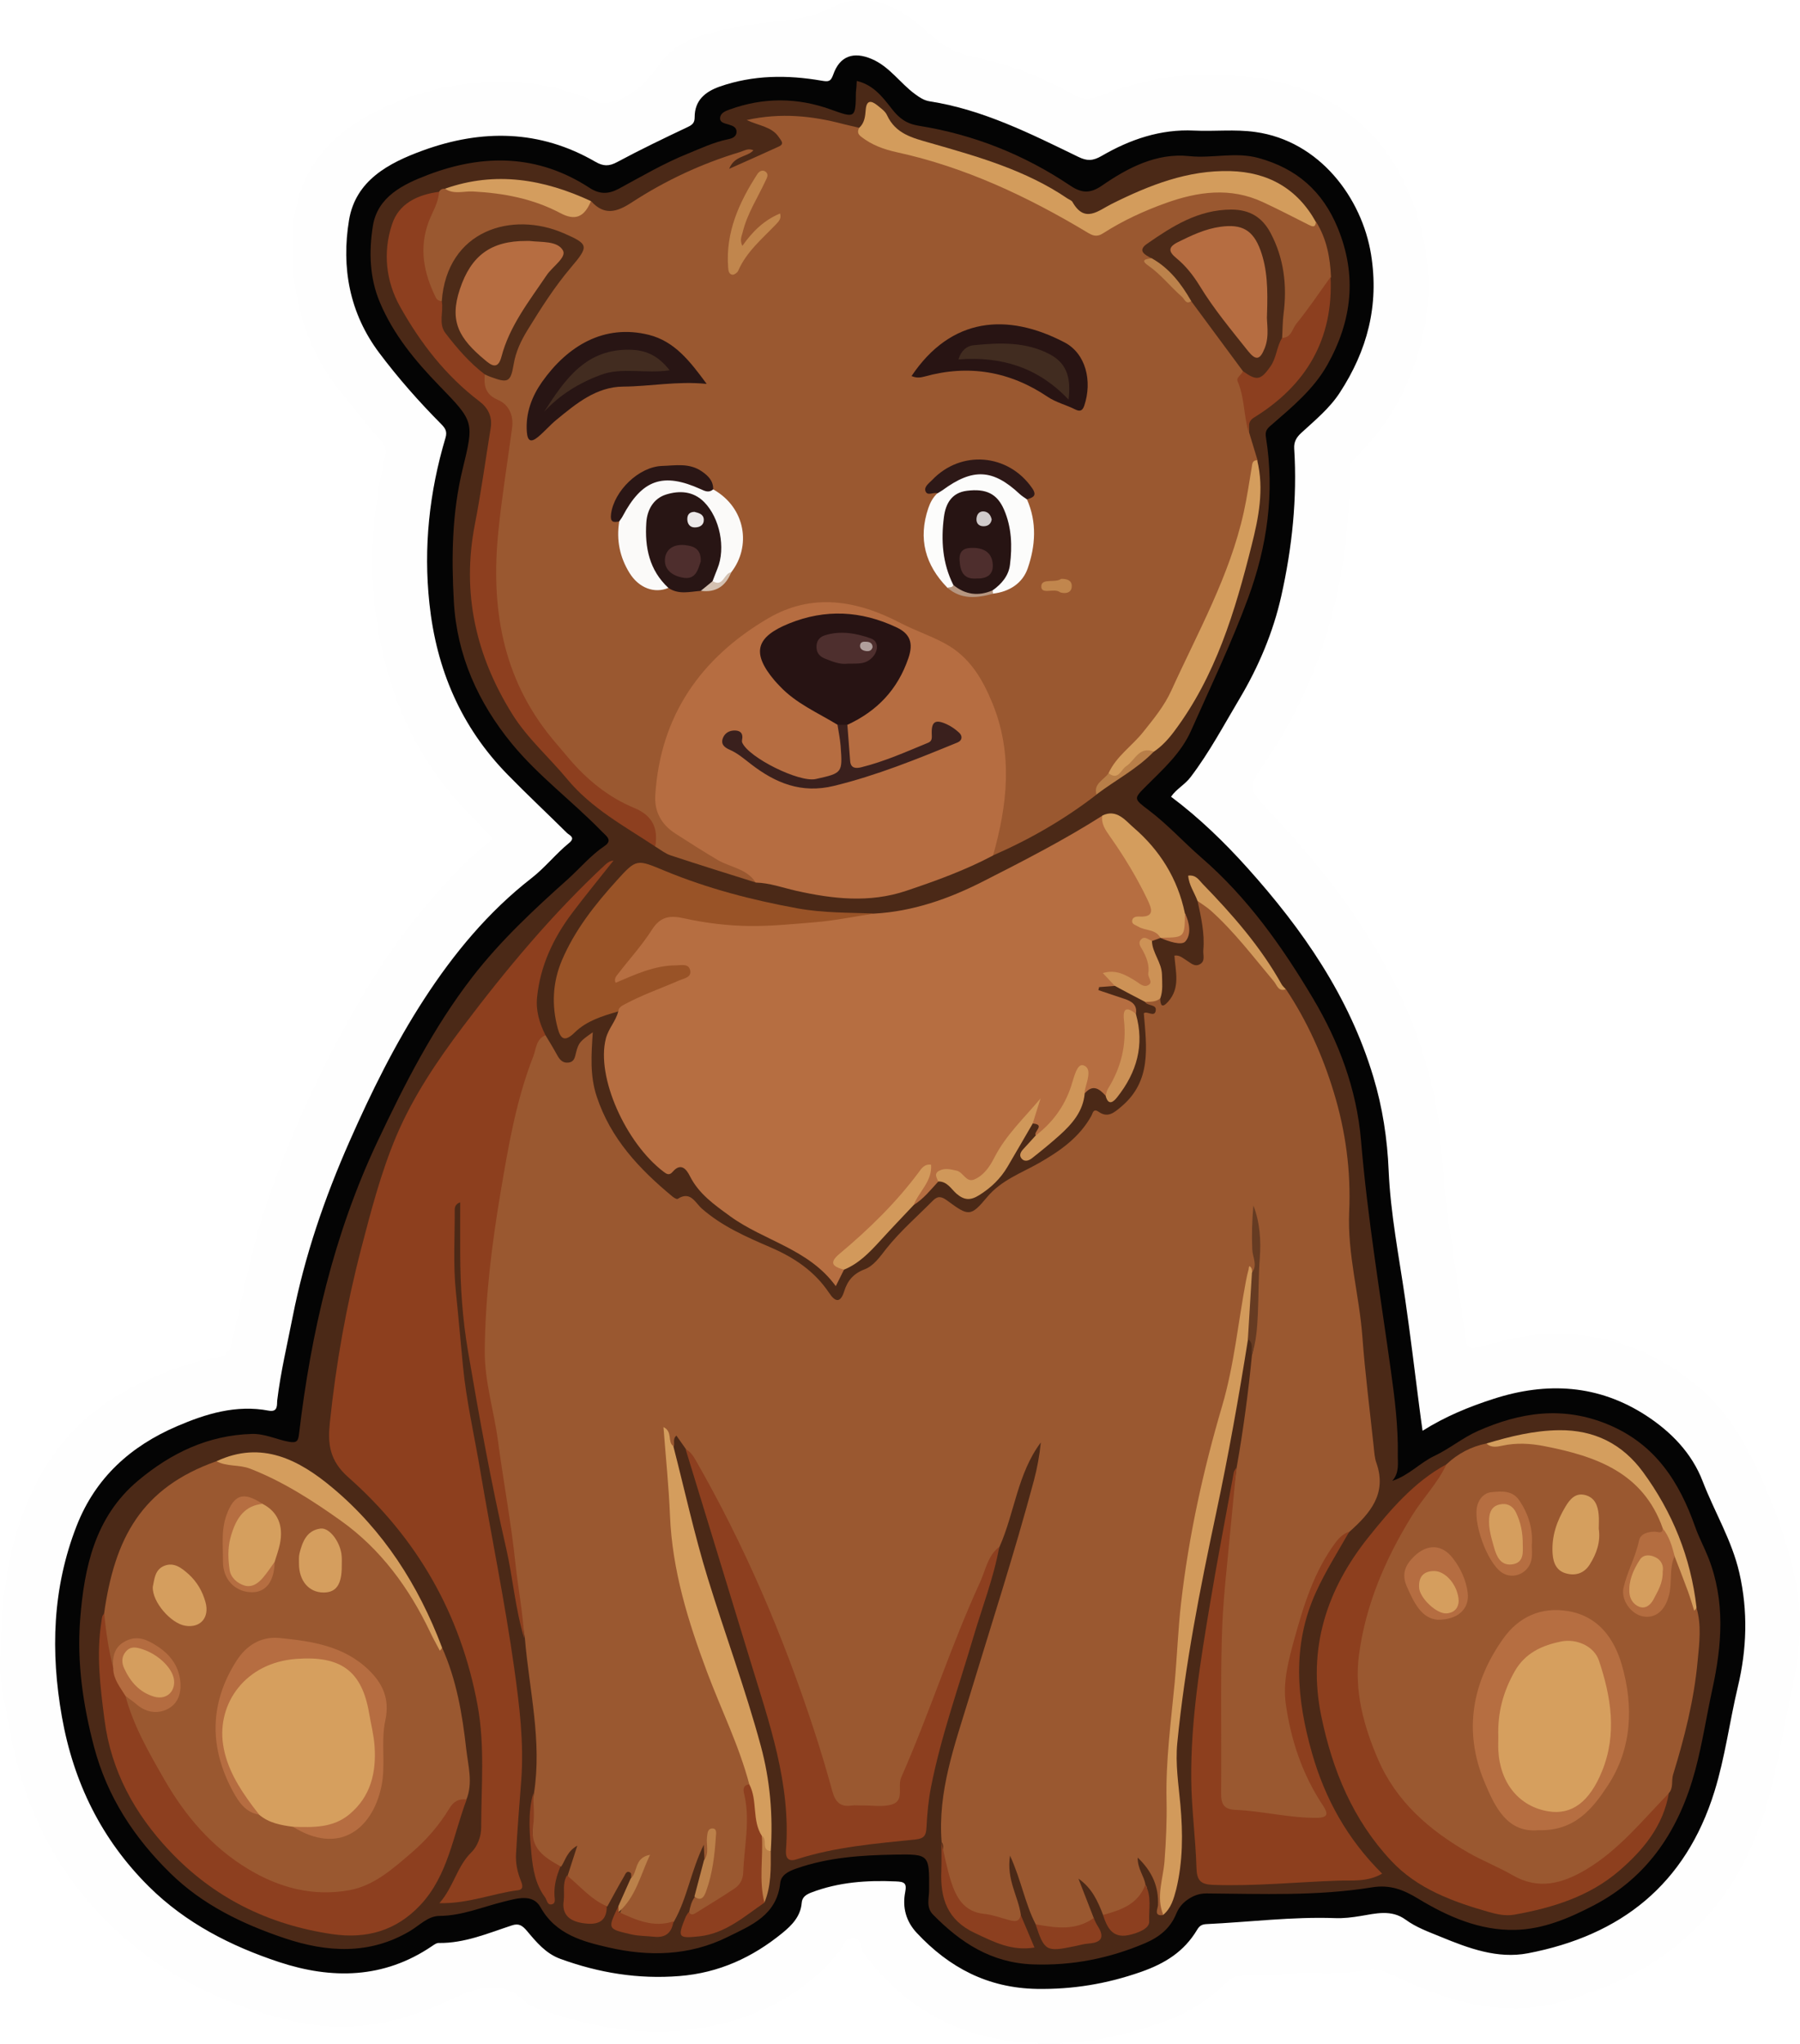 <?xml version="1.0" encoding="utf-8"?>
<!-- Generator: Adobe Illustrator 23.0.2, SVG Export Plug-In . SVG Version: 6.00 Build 0)  -->
<svg version="1.1" id="Camada_1" xmlns="http://www.w3.org/2000/svg" xmlns:xlink="http://www.w3.org/1999/xlink" x="0px" y="0px"
	 viewBox="0 0 212.89 241.66" style="enable-background:new 0 0 212.89 241.66;" xml:space="preserve">
<style type="text/css">
	.st0{fill:#FEFEFE;}
	.st1{fill:#040404;}
	.st2{fill:#4B2917;}
	.st3{fill:#9A5830;}
	.st4{fill:#B66E41;}
	.st5{fill:#8D3F1E;}
	.st6{fill:#B66D41;}
	.st7{fill:#8D3F1F;}
	.st8{fill:#995327;}
	.st9{fill:#D39C5C;}
	.st10{fill:#D49D5D;}
	.st11{fill:#D29A5B;}
	.st12{fill:#8C3F1F;}
	.st13{fill:#D49E5E;}
	.st14{fill:#D49D5E;}
	.st15{fill:#D0985A;}
	.st16{fill:#D2995B;}
	.st17{fill:#CF9558;}
	.st18{fill:#D19A5B;}
	.st19{fill:#CD9256;}
	.st20{fill:#CC9156;}
	.st21{fill:#8A3E1F;}
	.st22{fill:#663B22;}
	.st23{fill:#BC814A;}
	.st24{fill:#B87E48;}
	.st25{fill:#BB814A;}
	.st26{fill:#BD8048;}
	.st27{fill:#4C2A18;}
	.st28{fill:#281514;}
	.st29{fill:#4D2B18;}
	.st30{fill:#281413;}
	.st31{fill:#FBFAF9;}
	.st32{fill:#FCFCFB;}
	.st33{fill:#2A1615;}
	.st34{fill:#C1864D;}
	.st35{fill:#2D1817;}
	.st36{fill:#BC824B;}
	.st37{fill:#B69680;}
	.st38{fill:#D4C1B1;}
	.st39{fill:#D59F5E;}
	.st40{fill:#B56D41;}
	.st41{fill:#B46D40;}
	.st42{fill:#D69F5E;}
	.st43{fill:#D59E5E;}
	.st44{fill:#B46C40;}
	.st45{fill:#271313;}
	.st46{fill:#3A201D;}
	.st47{fill:#422C20;}
	.st48{fill:#412C20;}
	.st49{fill:#4E2E2D;}
	.st50{fill:#ECE8E8;}
	.st51{fill:#271413;}
	.st52{fill:#4E2F2E;}
	.st53{fill:#D1CBCB;}
	.st54{fill:#B09F9C;}
</style>
<g>
	<path class="st0" d="M0.04,196.08c0.08-8.16,1.18-15.19,4.75-21.65c3.22-5.81,8.19-9.59,14.27-11.97c2.17-0.85,4.38-1.64,6.7-1.97
		c1.07-0.15,1.42-0.78,1.65-1.74c1.32-5.64,2.36-11.36,4.27-16.86c3.06-8.77,6.97-17.14,11.76-25.1c3.36-5.58,7.35-10.62,12-15.15
		c0.04-0.04,0.06-0.1,0.11-0.14c0.91-0.78,1.82-1.55,2.73-2.33c-0.9-0.96-1.78-1.94-2.7-2.87c-6.86-6.88-10.19-15.34-11.28-24.84
		c-0.68-5.87-0.09-11.65,1.23-17.37c0.18-0.78,0.14-1.27-0.42-1.91c-1.74-1.98-3.37-4.04-5.02-6.1c-3.69-4.62-5.28-9.99-5.51-15.82
		c-0.37-9.58,3.99-14.79,12.29-18.17c4.05-1.65,8.36-2.46,12.8-2.43c3.77,0.02,7.34,0.92,10.8,2.33c0.99,0.4,1.68,0.18,2.64-0.18
		c2.31-0.88,3.68-2.56,5.09-4.46c2.11-2.85,5.49-3.41,8.72-4.11c0.47-0.1,0.93-0.21,1.4-0.28c3.4-0.51,6.76-0.38,10.1-2.1
		c4.11-2.12,8.08-0.06,11.23,2.89c1.65,1.54,3.35,2.56,5.53,2.99c4.2,0.83,8.14,2.41,11.87,4.49c1.01,0.56,1.82,0.55,2.98,0.13
		c3.41-1.25,6.89-2.34,10.61-2.4c3.57-0.06,7.11-0.13,10.63,0.74c8.83,2.19,14.07,7.94,16.56,16.45c1.92,6.58,1.3,12.95-1.45,19.25
		c-1.49,3.42-3.6,6.3-6.2,8.86c-0.65,0.64-0.59,1.24-0.59,1.92c0.02,6.68-0.9,13.24-2.95,19.58c-1.62,5.01-3.85,9.78-6.87,14.15
		c-2.33,3.37-2.16,3.31,0.64,6.3c9.29,9.92,16.88,20.81,19.44,34.55c0.75,4.02,0.72,8.1,1.27,12.12c0.71,5.14,1.5,10.27,2.24,15.41
		c0.15,1,0.42,1.29,1.6,0.96c2.52-0.7,5.13-1.37,7.72-1.5c6.64-0.34,12.62,1.71,17.81,5.9c3.97,3.21,6.3,7.48,8.28,12.14
		c1.65,3.89,3,7.77,3.75,11.92c0.78,4.34,0.21,8.58-0.73,12.79c-1.08,4.84-1.73,9.77-3.33,14.49c-3.24,9.58-9.48,16.34-18.93,20.05
		c-3.24,1.27-6.58,2.36-10.06,2.42c-5.25,0.09-10.1-1.7-14.75-3.94c-1.02-0.49-1.96-0.82-3.05-0.6c-3.09,0.63-6.21,0.22-9.32,0.41
		c-1.91,0.11-3.82,0.21-5.72,0.31c-0.56,0.03-1.02,0.21-1.44,0.63c-2.3,2.34-4.97,3.92-8.14,4.98c-4.83,1.62-9.65,2.66-14.77,2.36
		c-8.39-0.49-15.18-3.87-20.16-10.74c-0.44-0.61-0.23-1.92-1.37-1.78c-0.88,0.11-1.09,1.18-1.61,1.81
		c-4.22,5.08-9.72,7.76-16.14,8.87c-6.7,1.16-13.09-0.08-19.38-2.29c-0.45-0.16-0.98-0.3-1.29-0.62c-3.1-3.22-6.53-1.58-9.51-0.22
		c-5.74,2.62-11.46,3.79-17.75,2.42c-8.28-1.81-15.6-5.39-21.73-11.19c-6.69-6.34-10.57-14.23-12.17-23.27
		C0.6,201.48-0.19,198.4,0.04,196.08z"/>
	<path class="st1" d="M138.5,94.2c3.3,2.47,6.27,5.34,9.02,8.4c6.53,7.27,12.04,15.19,14.9,24.7c1.1,3.63,1.66,7.34,1.82,11.11
		c0.22,5.09,1.21,10.08,1.94,15.1c0.62,4.26,1.13,8.52,1.68,12.79c0.11,0.89,0.24,1.77,0.39,2.87c2.7-1.7,5.49-2.84,8.38-3.77
		c6.33-2.05,12.43-1.7,18.08,1.98c2.93,1.91,5.39,4.43,6.67,7.76c1.39,3.62,3.44,6.95,4.33,10.8c1.05,4.55,0.89,9.08-0.17,13.5
		c-0.98,4.12-1.51,8.33-2.77,12.39c-3.41,10.99-11.07,17.02-22.07,19.12c-3.58,0.68-6.98-0.58-10.28-1.94
		c-1.44-0.59-2.91-1.11-4.18-2.04c-1.69-1.23-3.55-0.72-5.32-0.43c-1.02,0.17-2.01,0.29-3.03,0.25c-5.09-0.18-10.14,0.47-15.21,0.71
		c-0.56,0.03-0.83,0.22-1.1,0.68c-1.54,2.57-3.77,3.97-6.66,4.98c-4.04,1.41-8.04,2.07-12.29,2c-5.79-0.1-10.36-2.51-14.2-6.62
		c-1.28-1.37-1.72-3.02-1.37-4.82c0.21-1.08-0.1-1.23-1.12-1.27c-3.42-0.15-6.76,0.08-10,1.32c-0.64,0.25-1.07,0.56-1.12,1.22
		c-0.13,1.59-1.16,2.64-2.26,3.54c-3.54,2.9-7.53,4.74-12.2,5.11c-4.87,0.39-9.52-0.37-14.08-2.03c-1.73-0.63-2.84-1.98-3.95-3.3
		c-0.55-0.65-0.97-0.93-1.78-0.66c-2.84,0.93-5.61,2.13-8.68,2.08c-0.26,0-0.55,0.22-0.79,0.38c-5.69,3.86-11.84,3.93-18.06,1.88
		c-5.72-1.89-11.05-4.61-15.4-8.92c-5.62-5.57-8.93-12.34-10.3-20.09c-1.35-7.67-1.13-15.22,1.75-22.58
		c2.23-5.7,6.41-9.43,11.87-11.77c3.42-1.47,7-2.57,10.83-1.84c1.17,0.22,0.96-0.76,1.02-1.23c0.4-3.32,1.18-6.57,1.82-9.84
		c1.42-7.21,3.78-14.09,6.74-20.79c2.56-5.8,5.37-11.5,8.83-16.82c3.49-5.37,7.57-10.3,12.67-14.27c1.62-1.26,2.88-2.88,4.46-4.17
		c0.81-0.66,0.03-0.9-0.26-1.19c-2.34-2.32-4.75-4.57-7.05-6.93c-5.48-5.61-8.38-12.42-9.21-20.18c-0.72-6.67-0.01-13.2,1.9-19.6
		c0.24-0.8-0.06-1.17-0.55-1.67c-2.61-2.63-5.06-5.41-7.29-8.38c-3.53-4.71-4.49-10.09-3.57-15.69c0.78-4.7,4.69-6.76,8.72-8.23
		c6.96-2.54,13.85-2.48,20.42,1.33c0.93,0.54,1.62,0.55,2.58,0.03c2.74-1.47,5.55-2.82,8.36-4.15c0.56-0.27,0.8-0.5,0.8-1.16
		c0-1.97,1.23-3,2.96-3.61c3.95-1.38,7.99-1.4,12.05-0.7c0.77,0.13,1.08,0.15,1.38-0.72c0.77-2.21,2.41-2.76,4.56-1.84
		c2.12,0.91,3.35,2.86,5.13,4.16c0.55,0.4,1.04,0.73,1.71,0.84c6.31,0.98,11.94,3.83,17.59,6.57c1.02,0.5,1.71,0.49,2.75-0.11
		c3.35-1.95,6.96-3.19,10.93-3c2.42,0.12,4.8-0.18,7.27,0.17c7.58,1.06,12.59,7.8,13.67,14.48c0.97,6.03-0.45,11.36-3.7,16.34
		c-1.21,1.86-2.94,3.27-4.56,4.76c-0.55,0.51-0.88,1.03-0.83,1.85c0.37,5.89-0.25,11.73-1.53,17.44c-0.95,4.25-2.68,8.35-4.92,12.11
		c-1.86,3.12-3.57,6.35-5.78,9.26C140.17,92.76,139.17,93.24,138.5,94.2z"/>
	<path class="st2" d="M101.33,9.57c2,0.47,3.09,1.95,4.17,3.33c0.85,1.08,1.69,1.73,3.17,1.97c6.45,1.03,12.43,3.4,17.87,7.05
		c1.35,0.91,2.35,1.02,3.8,0.02c3.07-2.12,6.48-3.89,10.32-3.48c2.74,0.29,5.45-0.53,8.18,0.22c4.52,1.24,7.59,3.92,9.38,8.28
		c2.31,5.64,1.68,10.97-1.22,16.16c-1.64,2.92-4.2,5.02-6.68,7.17c-0.51,0.44-0.71,0.71-0.59,1.45c1.04,6.52,0.16,12.8-2.12,18.99
		c-1.97,5.35-4.43,10.46-6.74,15.66c-1.19,2.67-3.29,4.53-5.28,6.52c-1.54,1.54-1.53,1.52,0.28,2.89c2.24,1.69,4.13,3.79,6.23,5.61
		c5.45,4.72,9.53,10.49,13.17,16.6c3.09,5.18,5.19,10.79,5.7,16.84c0.77,9.15,2.28,18.19,3.54,27.27c0.45,3.24,0.86,6.51,0.81,9.81
		c-0.02,1.06,0.22,2.16-0.65,3.16c1.96-0.64,3.27-2.14,5-2.96c1.78-0.84,3.34-2.15,5.13-2.94c5-2.21,10.03-2.99,15.38-0.77
		c5.61,2.33,8.44,6.8,10.32,12.13c0.44,1.25,1.07,2.4,1.55,3.62c2.02,5.13,1.61,10.35,0.48,15.52c-0.7,3.2-1.18,6.45-2.03,9.61
		c-1.85,6.89-5.47,12.57-12,15.98c-2.93,1.53-6,2.83-9.32,2.9c-4.18,0.09-7.97-1.58-11.45-3.69c-1.78-1.08-3.34-1.68-5.46-1.34
		c-6.47,1.05-13.01,0.77-19.53,0.72c-0.9-0.01-1.61,0.26-2.32,0.76c-0.62,0.44-1.03,0.98-1.31,1.66c-0.7,1.69-1.96,2.72-3.65,3.45
		c-4.25,1.81-8.6,2.68-13.26,2.52c-4.94-0.17-8.59-2.56-11.86-5.9c-0.84-0.86-0.45-1.94-0.45-2.92c0.02-4.17,0.04-4.23-4.07-4.16
		c-3.94,0.07-7.87,0.32-11.65,1.65c-0.92,0.32-1.79,0.76-1.89,1.71c-0.42,3.82-3.42,5-6.27,6.4c-4.52,2.23-9.33,2.3-14.02,1.22
		c-3.01-0.69-6.26-1.52-8.07-4.77c-0.92-1.65-2.87-1-4.29-0.66c-2.54,0.62-4.96,1.68-7.67,1.7c-1.33,0.01-2.34,1.11-3.46,1.78
		c-4.81,2.86-9.86,2.53-14.88,0.84c-4.95-1.67-9.65-3.93-13.45-7.65c-4.29-4.2-7.48-9.03-9.05-14.97
		c-1.31-4.97-2.03-9.97-1.64-15.05c0.48-6.15,1.74-12.11,6.82-16.39c3.9-3.28,8.3-5.4,13.5-5.55c1.54-0.04,2.9,0.66,4.37,0.93
		c0.96,0.17,1.1-0.11,1.2-0.95c1.42-11.98,4.11-23.61,9.3-34.6c3.21-6.79,6.59-13.43,11.19-19.39c3.31-4.28,7.24-7.95,11.26-11.54
		c1.47-1.32,2.73-2.85,4.39-3.97c1-0.67,0.18-1.19-0.31-1.69c-3.46-3.57-7.51-6.56-10.67-10.41c-3.97-4.85-6.49-10.41-6.85-16.78
		c-0.3-5.25-0.22-10.49,1.03-15.64c1.37-5.64,1.38-5.63-2.74-9.88c-2.84-2.93-5.43-6.04-7.04-9.87c-1.24-2.93-1.3-6.04-0.83-9.02
		c0.55-3.49,3.6-4.95,6.55-6.07c6.56-2.49,12.99-2.41,19.06,1.54c1.18,0.77,2.21,0.79,3.47,0.12c2.68-1.45,5.31-3,8.16-4.15
		c1.55-0.63,3.06-1.35,4.71-1.69c0.45-0.09,1.01-0.25,1.06-0.82c0.06-0.59-0.42-0.78-0.91-0.93c-0.44-0.14-1.08-0.21-1.03-0.8
		c0.05-0.58,0.62-0.8,1.15-0.99c3.98-1.44,7.98-1.42,11.92,0c2.9,1.04,2.96,1.08,2.99-2.04C101.28,10.49,101.31,10.08,101.33,9.57z"
		/>
	<path class="st3" d="M64.52,122.4c0.46,0.77,0.93,1.53,1.36,2.32c0.31,0.57,0.67,1.01,1.38,0.91c0.68-0.1,0.73-0.63,0.87-1.18
		c0.31-1.19,0.47-1.34,1.98-2.4c-0.17,2.63-0.36,5.09,0.46,7.58c1.65,5.01,5.05,8.6,8.96,11.84c0.17,0.14,0.51,0.35,0.62,0.28
		c1.52-0.98,2.06,0.44,2.86,1.15c2.38,2.09,5.25,3.34,8.1,4.57c2.83,1.22,5.24,2.83,6.96,5.41c0.72,1.08,1.33,1.2,1.77-0.19
		c0.39-1.26,1.09-2.11,2.42-2.61c1.1-0.42,1.83-1.51,2.57-2.45c1.65-2.07,3.65-3.8,5.5-5.67c0.59-0.6,1.05-0.49,1.7-0.01
		c2.51,1.85,2.76,1.94,4.7-0.39c1.7-2.04,4.05-2.85,6.19-4.07c2.48-1.42,4.75-3.01,6.17-5.58c0.16-0.3,0.21-0.9,0.86-0.45
		c1.09,0.76,1.85,0.07,2.67-0.62c3.58-3.01,3-6.99,2.66-11.03c0.36-0.34,1.27,0.53,1.41-0.31c0.14-0.8-0.96-0.52-1.26-1.03
		c0.5-0.55,1.11-0.64,1.79-0.42c0.02,0.83,0.22,1.18,0.93,0.39c1.48-1.65,0.88-3.57,0.75-5.45c0.59-0.11,1,0.3,1.43,0.56
		c0.51,0.31,0.97,0.82,1.61,0.44c0.64-0.38,0.33-1.08,0.38-1.64c0.18-1.99-0.27-3.91-0.68-5.83c0.98-0.18,1.53,0.53,2.11,1.09
		c2.73,2.64,5.27,5.45,7.38,8.62c0.22,0.34,0.5,0.68,0.96,0.73c2.51,3.76,4.34,7.85,5.65,12.15c1.41,4.61,2.05,9.35,1.83,14.16
		c-0.22,5.01,1.19,9.82,1.56,14.76c0.32,4.34,0.88,8.67,1.34,13c0.07,0.65,0.1,1.33,0.32,1.94c1.28,3.64-0.75,5.96-3.18,8.13
		c-2.8,2.8-4.08,6.43-5.37,10.04c-2.71,7.61-1.75,14.83,2.38,21.71c1.15,1.92,0.76,2.57-1.49,2.58c-3.13,0.02-6.19-0.69-9.28-0.97
		c-1.27-0.12-1.91-0.86-1.89-2.16c0.13-7.13-0.21-14.25,0.24-21.39c0.37-5.85,1.29-11.61,2.06-17.39c0.78-4.41,1.38-8.85,1.81-13.3
		c0.46-1.39,0.1-2.82,0.12-4.21c0.04-4.15,0.95-8.28,0.17-11.85c-0.37,1.72,0.84,4.02,0.07,6.32c-0.41,0.06-0.54,0.27-0.6,0.71
		c-0.91,7.32-2.48,14.49-4.46,21.61c-2.25,8.1-3.47,16.4-3.8,24.82c-0.1,2.57-0.49,5.12-0.79,7.67c-0.24,2.04-0.3,4.06-0.25,6.09
		c0.12,5.04-0.28,10.04-0.93,15.04c-1.2,0.2-0.66-0.77-0.64-1.14c0.1-2.21-0.68-4-2.4-5.65c-0.03,1.34,0.77,2.18,0.92,3.22
		c0.2,0.25,0.21,0.56,0.13,0.83c-0.43,1.45-3.59,3.12-5.14,2.75c-0.62-1.64-1.34-3.22-2.92-4.31c0.61,1.56,1.22,3.12,1.82,4.68
		c0.07,0.42-0.16,0.71-0.49,0.84c-2.13,0.85-4.28,1.34-6.38-0.11c-1.26-2.42-1.69-5.17-3.04-8.13c-0.45,2.85,0.99,4.84,1.28,7.02
		c0.22,1.53-0.91,1.09-1.6,1c-5.51-0.74-7.35-2.79-7.6-8.41c-0.02-0.41,0.11-0.84-0.17-1.21c-0.48-5.95,1.54-11.45,3.22-16.98
		c2.6-8.57,5.37-17.1,7.69-25.76c0.39-1.47,0.67-2.97,0.82-4.51c-2.76,3.68-3.09,8.29-4.88,12.33c-3.41,7.6-6.38,15.38-9.33,23.17
		c-0.8,2.12-2,4.1-2.2,6.44c-0.09,0.99-0.86,1.39-1.79,1.43c-1.56,0.07-3.12,0.05-4.67,0.01c-1.44-0.04-1.88-1.04-2.21-2.21
		c-2-7.17-4.61-14.13-7.36-21.04c-1.86-4.69-3.98-9.25-6.6-13.56c-1.12-1.85-1.72-3.96-2.92-5.76c-0.36-0.51-0.72-1.03-1.14-1.62
		c-0.46,0.38-0.19,0.88-0.3,1.26c-0.5,0.08-0.58-0.29-0.76-0.86c0.75,4.11,0.57,8.06,1.07,11.96c0.84,6.54,3,12.69,5.46,18.75
		c1.06,2.61,2.16,5.2,3.06,7.87c0.25,0.73,0.58,1.46,0.37,2.27c-0.26,0.49-0.29,0.98-0.21,1.55c0.42,2.99,0.06,5.96-0.29,8.93
		c-0.1,0.87-0.5,1.6-1.17,2.16c-1.34,1.11-2.83,2-4.38,2.78c-0.44,0.22-1.13,0.72-1.35-0.32c0.13-0.65,0.28-1.28,0.69-1.82
		c0.94-0.42,1.13-1.32,1.36-2.17c0.42-1.53,0.59-3.1,0.73-4.75c-0.49,0.88,0.41,2.15-0.96,2.63c-0.02-0.47-0.04-0.95-0.08-1.87
		c-1.55,3.18-1.97,6.35-3.52,9.07c-0.34,0.56-0.86,0.85-1.49,0.77c-1.75-0.23-3.55-0.3-5.02-1.49c0.79-2.01,1.95-3.85,2.77-5.86
		c-0.6,0.39-0.27,1.56-1.33,1.52c-0.02-0.23,0.05-0.58-0.07-0.68c-0.45-0.36-0.63,0.16-0.76,0.4c-0.69,1.17-1.33,2.37-1.99,3.57
		c-2.3-0.26-3.56-1.86-4.7-3.63c0.34-1.06,0.68-2.12,1.15-3.56c-1.21,0.68-1.4,1.7-1.9,2.47c-1.46,0.03-3.32-1.32-3.35-2.65
		c-0.04-1.99-0.23-4,0.12-5.99c0.98-6.19-0.56-12.23-1.07-18.33c-1.65-10.02-2.98-20.1-4.84-30.09c-0.74-3.97-0.26-7.91,0.1-11.82
		c0.7-7.59,1.94-15.1,3.85-22.49c0.51-1.97,1.13-3.92,1.96-5.79C63.31,122.93,63.46,122,64.52,122.4z"/>
	<path class="st3" d="M129.69,93.95c-3.77,2.92-7.87,5.28-12.24,7.19c-0.22-2,0.41-3.9,0.75-5.83c0.75-4.33,0.15-8.47-1.47-12.5
		c-1.17-2.93-2.97-5.37-5.92-6.72c-3.57-1.64-6.99-3.56-11.02-4.16c-4.76-0.71-8.63,0.96-12.14,3.77c-2.97,2.38-5.23,5.44-7.19,8.7
		c-1.78,2.98-2.21,6.32-2.46,9.67c-0.13,1.73,0.76,3.08,2.19,4.1c2.41,1.71,4.97,3.13,7.62,4.42c0.7,0.34,1.87,0.44,1.57,1.75
		c-3.36-1.06-6.73-2.1-10.08-3.21c-0.65-0.22-1.22-0.69-1.82-1.05c-0.11-0.14-0.28-0.29-0.28-0.45c0.02-2.3-1.51-3.42-3.33-4.2
		c-4.26-1.82-7.06-5.28-9.71-8.81c-4-5.32-5.87-11.37-5.94-18.08c-0.06-5.79,1.11-11.42,1.71-17.12c0.18-1.75-0.12-3.06-1.67-3.98
		c-1.18-0.7-1.69-1.66-1.15-3.02c0.45-0.55,1-0.27,1.49-0.14c1,0.26,1.46-0.19,1.66-1.1c0.9-4.26,3.72-7.45,6.09-10.9
		c0.1-0.15,0.24-0.27,0.36-0.4c2.43-2.83,2.35-3.31-1.3-4.32c-5.8-1.6-11.13,0.26-12.59,6.84c-0.11,0.51-0.11,1.1-0.69,1.39
		c-1.02,0.01-1.26-0.82-1.55-1.51c-1.68-4.1-1.14-7.97,1.35-11.6c0.15-0.28,0.4-0.39,0.71-0.37c2.41-0.09,4.81-0.24,7.22,0.26
		c1.88,0.39,3.8,0.7,5.44,1.67c1.75,1.04,3.2,0.98,4.62-0.45c1.55,1.72,3.01,1.31,4.79,0.15c3.97-2.59,8.25-4.59,12.8-5.96
		c0.5-0.15,0.98-0.5,1.6-0.21c-0.77,0.84-2.24,0.6-2.87,2.19c2.13-0.95,4-1.77,5.86-2.63c0.73-0.33,0.28-0.7,0.01-1.12
		c-0.83-1.24-2.31-1.32-3.8-2.02c4.08-0.89,7.75-0.49,11.41,0.47c0.63,0.16,1.27,0.3,1.91,0.45c1.06,1.24,2.41,1.96,3.98,2.28
		c6.04,1.25,11.72,3.46,17.15,6.35c2.01,1.07,4.21,1.76,6.03,3.19c0.84,0.66,1.6,0.18,2.32-0.25c2.59-1.53,5.32-2.83,8.21-3.62
		c3.25-0.88,6.62-1.34,9.83,0.25c1.56,0.77,3.15,1.46,4.7,2.26c0.58,0.3,1.14,0.69,1.83,0.69c1.23,1.99,1.64,4.2,1.74,6.49
		c-0.96,2.76-3.01,4.81-4.7,7.08c-0.36,0.48-0.9,0.94-1.35,0c-0.23-0.89-0.17-1.78,0-2.66c0.51-2.6,0.06-5.13-0.67-7.59
		c-1.02-3.47-3.25-4.74-6.81-4.16c-2.72,0.44-5.03,1.78-7.24,3.34c-0.61,0.43-0.66,0.93-0.36,1.54c0.13,0.3-0.48,0.54-0.18,0.74
		c1.91,1.24,3.06,3.35,5.09,4.45c2.21,2.4,4.01,5.12,5.97,7.72c0.18,0.24,0.15,0.57,0.11,0.87c-0.06,0.35-0.29,0.71-0.2,1.03
		c0.54,1.97,0.62,3.98,0.65,6c0.33,1.1,0.67,2.2,1,3.3c-0.66,2.9-0.91,5.87-1.77,8.75c-1.12,3.74-2.65,7.31-4.25,10.85
		c-1.06,2.34-2.35,4.57-3.3,6.97c-1.31,3.31-3.75,5.8-6.07,8.38c-0.6,0.67-1.27,1.27-1.79,2C130.97,92.27,130.07,92.93,129.69,93.95
		z"/>
	<path class="st4" d="M131.86,116.57c-0.62,0.05-1.25,0.09-1.87,0.14c-0.03,0.12-0.06,0.24-0.08,0.36c1.03,0.34,2.05,0.69,3.08,1.03
		c0.85,0.28,1.53,0.7,1.36,1.76c-1.25,0.33-0.97,1.35-0.93,2.19c0.13,2.87-0.82,5.35-2.64,7.52c-0.74-0.82-1.51-1.42-2.48-0.3
		c-0.67-0.73,0.15-1.61-0.32-2.5c-0.57,0.59-0.73,1.33-0.95,2.01c-0.57,1.8-1.65,3.28-2.91,4.63c-0.42,0.45-0.82,1.07-1.62,0.84
		c-0.32-0.42,1.19-1.28-0.34-1.41c-0.55-0.66,0.02-1.23,0.05-1.6c-1.86,2.16-3.49,4.76-5.23,7.3c-1.02,1.48-1.79,1.51-3.47,0.62
		c-0.99-0.53-1.91-0.79-2.52,0.52c-0.91,0.99-1.75,2.06-2.92,2.79c-0.42-0.83,0.28-1.32,0.61-1.91c0.34-0.62,0.76-1.19,0.9-2.19
		c-1.1,0.92-1.77,1.89-2.48,2.78c-2.05,2.59-4.51,4.75-6.99,6.9c-0.75,0.65-1.05,1.26-0.29,2.07c-0.27,0.53-0.53,1.06-0.97,1.95
		c-3.2-4.41-8.47-5.34-12.5-8.27c-1.85-1.35-3.69-2.62-4.76-4.75c-0.41-0.82-1.07-1.63-2.04-0.49c-0.4,0.47-0.73,0.24-1.07-0.02
		c-4.44-3.36-8.01-11.19-6.82-15.76c0.31-1.19,1.18-2.04,1.46-3.19c-0.39-1.03,0.49-1.23,1.07-1.54c1.53-0.82,3.17-1.41,4.77-2.09
		c0.57-0.24,1.3-0.29,1.65-1.17c-1.98-0.41-3.67,0.44-5.42,0.94c-0.88,0.25-1.96,1.34-2.61,0.5c-0.72-0.94,0.6-1.75,1.12-2.57
		c0.88-1.36,2.01-2.54,2.9-3.89c1.07-1.62,2.46-2.13,4.32-1.7c3.35,0.78,6.75,1.08,10.17,0.87c4.1-0.26,8.2-0.61,12.31-0.92
		c4.56-0.25,8.8-1.74,12.8-3.77c4.8-2.44,9.61-4.9,14.17-7.8c1.82,3.22,4.1,6.15,5.63,9.54c0.83,1.84,0.73,2.19-0.99,3.04
		c0.56,0.84,2.24,0.35,2.23,1.87c-0.34,0.12-0.68,0.25-1.02,0.37c-0.76,0.25-0.84,0.74-0.49,1.39c0.44,0.81,0.51,1.71,0.57,2.6
		c0.04,0.52,0.3,1.11-0.27,1.48c-0.59,0.39-1.15,0.08-1.68-0.2c-0.84-0.45-1.63-0.99-2.64-1.08
		C131.48,115.86,132.09,116.17,131.86,116.57z"/>
	<path class="st5" d="M64.52,122.4c-1.12,0.45-1.1,1.6-1.44,2.48c-2.01,5.13-2.94,10.55-3.85,15.94c-1.05,6.21-1.83,12.48-1.9,18.8
		c-0.04,3.67,1.09,7.16,1.57,10.76c0.64,4.83,1.55,9.61,2.06,14.46c0.31,2.95,0.9,5.87,1.04,8.85c-1.07-3.48-1.33-7.12-2.14-10.65
		c-1.78-7.73-3.19-15.53-4.52-23.35c-0.64-3.76-0.9-7.59-0.91-11.41c-0.01-2.03,0-4.05,0-6.12c-0.54,0.17-0.65,0.56-0.65,0.89
		c0.02,3.23-0.2,6.46,0.14,9.7c0.3,2.9,0.55,5.82,0.83,8.72c0.4,4.17,1.35,8.23,2.04,12.35c1.32,7.82,2.93,15.59,4.03,23.43
		c0.61,4.36,1.16,8.78,0.83,13.23c-0.22,2.92-0.46,5.83-0.62,8.75c-0.06,1.07,0.17,2.13,0.57,3.14c0.2,0.49,0.36,1.03-0.33,1.12
		c-3.01,0.38-5.88,1.61-9.3,1.53c1.69-1.93,2.06-4.32,3.77-6c0.74-0.72,1.17-1.88,1.17-2.96c0-4.82,0.46-9.62-0.43-14.45
		c-1.99-10.79-7.17-19.77-15.28-26.94c-2.27-2-2.44-4.02-2.19-6.44c0.72-6.95,1.94-13.81,3.7-20.57c1.18-4.52,2.35-9.04,4.16-13.33
		c1.99-4.69,4.83-8.9,7.9-12.97c5.13-6.8,10.57-13.31,16.81-19.12c0.25-0.23,0.53-0.44,0.98-0.49c-1.63,2.07-3.31,4.1-4.89,6.2
		c-2.23,2.96-3.78,6.25-4.15,9.98C63.36,119.48,63.8,120.99,64.52,122.4z"/>
	<path class="st3" d="M171.08,173.13c1.35-1.27,2.92-2.1,4.73-2.46c0.47,0.31,0.95,0.05,1.38-0.05c5.94-1.29,11.03,0.94,15.84,3.99
		c2.12,1.34,3.33,3.53,3.9,6.01c0.03,0.83-0.53,0.96-1.18,1.01c-0.88,0.07-1.5,0.54-1.66,1.39c-0.26,1.37-0.85,2.62-1.35,3.9
		c-0.29,0.76-0.33,1.49,0.03,2.26c0.42,0.89,0.99,1.51,2.05,1.42c1.01-0.09,1.67-0.68,1.93-1.62c0.31-1.1,0.49-2.22,0.51-3.37
		c0.01-0.63-0.1-1.36,0.63-1.74c1.88,1.23,1.68,3.39,2.33,5.17c0.13,0.34-0.15,0.85,0.41,1.01c0.64,2.1,0.35,4.25,0.15,6.36
		c-0.42,4.58-1.55,9.03-2.9,13.41c-0.23,0.74,0.08,1.58-0.53,2.22c-0.35,0.97-0.91,1.79-1.66,2.5c-2.48,2.33-4.62,5.05-7.64,6.77
		c-0.57,0.33-1.14,0.66-1.73,0.94c-2.61,1.25-5.1,1.14-7.74-0.15c-4.5-2.18-8.92-4.42-12.28-8.25c-4.92-5.59-6.93-12.15-5.78-19.46
		C161.82,186.26,165.61,179.25,171.08,173.13z"/>
	<path class="st3" d="M12.31,190.78c1.25-8.86,4.37-14.86,13.29-18.01c2.45-0.35,4.61,0.56,6.7,1.62
		c6.99,3.55,13.19,8.02,17.16,15.04c0.8,1.41,1.37,2.92,2.11,4.36c0.19,0.37,0.23,0.82,0.7,0.98c1.72,3.82,2.41,7.9,2.87,12.01
		c0.22,1.98,0.82,3.99,0.03,5.98c-1,0.58-1.75,1.4-2.41,2.36c-2.21,3.22-5.13,5.67-8.46,7.66c-2.98,1.78-6.18,1.66-9.4,0.94
		c-5.14-1.15-9.15-4.14-12.41-8.11c-3.29-4.01-5.7-8.57-7.64-13.38c-0.23-0.56-0.49-1.11-0.11-1.71c0.85-0.33,1.3,0.41,1.88,0.74
		c1.12,0.63,2.26,0.93,3.33,0.02c1.09-0.93,1.17-2.24,0.69-3.46c-0.63-1.62-1.8-2.81-3.47-3.41c-1.62-0.57-2.76,0.05-3.29,1.71
		c-0.14,0.45,0.01,1.15-0.79,1.16C12,195.22,12.27,192.99,12.31,190.78z"/>
	<path class="st6" d="M89.38,104.35c-1.04-1.65-3-1.79-4.5-2.67c-1.7-1.01-3.36-2.06-5.01-3.13c-1.64-1.05-2.49-2.59-2.37-4.52
		c0.59-9.43,5.41-16.27,13.35-20.92c5.2-3.05,10.5-2.14,15.67,0.56c1.67,0.87,3.49,1.47,5.18,2.38c2.98,1.59,4.5,4.22,5.69,7.13
		c2.43,5.97,1.76,11.98,0.06,17.97c-3.28,1.74-6.76,3-10.28,4.18c-4.35,1.46-8.71,0.96-13.06-0.02
		C92.54,104.95,91.01,104.39,89.38,104.35z"/>
	<path class="st5" d="M171.08,173.13c-1.04,2.24-2.8,4-4.08,6.08c-3.15,5.1-5.48,10.51-6.27,16.45c-0.57,4.3,0.56,8.44,2.26,12.37
		c2.16,4.99,6.06,8.37,10.66,11.01c1.71,0.98,3.56,1.7,5.26,2.68c3.04,1.76,5.84,0.99,8.6-0.63c3.94-2.32,6.74-5.86,9.87-9.07
		c-0.67,3.87-3.02,6.71-5.86,9.16c-3.55,3.06-7.89,4.39-12.41,5.2c-1.02,0.18-2.02-0.03-3.01-0.31c-4.29-1.23-8.46-2.73-11.59-6.09
		c-4.49-4.81-6.9-10.62-8.23-17.02c-1.68-8.07,0.65-15.06,5.57-21.21C164.46,178.5,167.25,175.2,171.08,173.13z"/>
	<path class="st7" d="M81.09,171.35c0.57,0.27,0.88,0.76,1.19,1.3c5.8,10.1,10.34,20.75,13.96,31.8c0.8,2.43,1.53,4.89,2.21,7.36
		c0.34,1.24,0.94,1.87,2.27,1.67c0.41-0.06,0.84,0,1.26-0.01c1.2-0.02,2.49,0.22,3.57-0.14c1.44-0.48,0.57-2.11,1.04-3.18
		c3.35-7.6,5.86-15.54,9.33-23.09c0.66-1.44,0.9-3.12,2.27-4.18c-0.67,3.71-2.05,7.22-3.11,10.83c-1.72,5.83-3.78,11.57-4.96,17.55
		c-0.31,1.57-0.46,3.18-0.54,4.79c-0.05,0.94-0.25,1.33-1.3,1.44c-4.74,0.49-9.5,0.87-14.07,2.35c-1,0.32-1.32-0.19-1.25-1.1
		c0.6-7.84-2-15.08-4.22-22.38C86.2,188.02,83.64,179.69,81.09,171.35z"/>
	<path class="st5" d="M146.24,173.51c-0.44,4.5-0.88,9-1.31,13.5c-0.21,2.2-0.36,4.41-0.42,6.6c-0.17,6.11-0.02,12.23-0.09,18.35
		c-0.01,1.32,0.29,1.97,1.71,2.03c3.21,0.14,6.36,0.97,9.59,0.94c1.42-0.01,1.36-0.53,0.74-1.47c-2.43-3.65-3.78-7.71-4.39-12
		c-0.37-2.64,0.35-5.24,1.04-7.76c1.1-3.97,2.32-7.92,4.84-11.31c0.46-0.62,0.95-1.05,1.64-1.31c-1.35,2.38-2.82,4.69-3.96,7.2
		c-2.86,6.3-2.27,12.63-0.45,19.02c1.54,5.39,4.17,10.14,8.29,14.23c-1.74,1.02-3.62,0.77-5.27,0.83c-4.9,0.17-9.79,0.67-14.7,0.5
		c-1.47-0.05-1.94-0.49-1.99-1.98c-0.1-3.51-0.59-7.02-0.62-10.53c-0.06-7,1.08-13.89,2.23-20.77c0.86-5.17,1.86-10.31,2.8-15.47
		C145.96,173.9,146.13,173.71,146.24,173.51z"/>
	<path class="st7" d="M14.84,200.52c0.95,3.56,2.78,6.71,4.59,9.87c2.48,4.31,5.61,8,9.93,10.6c3.7,2.23,7.68,3.27,11.95,2.5
		c2.97-0.54,5.21-2.59,7.43-4.49c1.73-1.49,3.22-3.22,4.4-5.17c0.51-0.84,1.11-1.19,2.05-1.06c-1.61,4.27-2.2,9-5.5,12.5
		c-2.84,3.01-6.34,4.01-10.42,3.41c-7.54-1.11-14.01-4.31-19.23-9.86c-4.11-4.36-6.9-9.43-7.68-15.48
		c-0.5-3.85-0.98-7.69-0.37-11.58c0.06-0.36,0.04-0.72,0.34-0.98c0.2,2.2,0.53,4.37,1.08,6.51
		C14.05,198.29,14.85,199.22,14.84,200.52z"/>
	<path class="st7" d="M51.93,22.68c-0.07,1.29-0.78,2.36-1.22,3.52c-1.18,3.13-0.59,6.09,0.83,8.97c0.15,0.3,0.4,0.42,0.72,0.45
		c0.2,0.15,0.39,0.34,0.37,0.58c-0.24,3,1.84,4.69,3.64,6.55c0.43,0.44,1.15,0.7,1.07,1.51c-0.13,1.33,0.05,2.37,1.55,3.02
		c1.29,0.55,1.87,1.82,1.68,3.29c-0.54,4.06-1.21,8.11-1.62,12.18c-0.92,8.97,0.41,17.39,6.37,24.6c0.65,0.78,1.3,1.55,1.96,2.32
		c2.15,2.53,4.68,4.6,7.76,5.87c2.14,0.89,2.82,2.39,2.46,4.55c-3.66-2.42-7.54-4.49-10.44-8c-2.13-2.57-4.67-4.77-6.47-7.65
		c-4.32-6.93-6-14.32-4.43-22.42c0.74-3.79,1.26-7.63,1.88-11.44c0.21-1.32-0.32-2.35-1.34-3.13c-3.98-3.02-6.98-6.9-9.38-11.19
		c-1.68-2.99-2.05-6.43-0.96-9.71C47.15,24.06,49.4,23.01,51.93,22.68z"/>
	<path class="st8" d="M103.41,108.01c-2.33,0.35-4.66,0.84-7.01,1.03c-2.56,0.21-5.11,0.47-7.69,0.45c-2.65-0.03-5.25-0.35-7.8-0.91
		c-1.65-0.37-2.79-0.24-3.8,1.34c-1.18,1.86-2.69,3.5-4.03,5.25c-0.2,0.26-0.48,0.54-0.27,1.03c2.3-0.97,4.57-2.05,7.13-2.06
		c0.62,0,1.51-0.26,1.69,0.59c0.18,0.85-0.77,0.96-1.32,1.2c-2.13,0.93-4.34,1.69-6.4,2.8c-0.4,0.21-0.73,0.38-0.79,0.86
		c-1.86,0.53-3.76,1.12-5.14,2.48c-1.17,1.15-1.66,0.82-2.01-0.46c-0.74-2.73-0.62-5.45,0.49-8.07c1.52-3.57,3.9-6.58,6.48-9.43
		c2.37-2.63,2.39-2.51,5.73-1.13c5.04,2.08,10.27,3.44,15.65,4.42C97.37,107.95,100.37,107.9,103.41,108.01z"/>
	<path class="st9" d="M155.64,26.26c-0.07,0.7-0.45,0.52-0.86,0.32c-1.81-0.91-3.61-1.85-5.45-2.7c-3.83-1.77-7.66-1.23-11.45,0.13
		c-2.59,0.93-5.09,2.08-7.41,3.57c-0.79,0.51-1.28,0.26-1.92-0.13c-7.04-4.22-14.41-7.69-22.48-9.45c-1.54-0.34-2.96-0.85-4.21-1.83
		c-0.44-0.34-0.45-0.63-0.25-1.05c0.64-0.57,0.72-1.36,0.78-2.13c0.09-1.17,0.64-1.13,1.38-0.53c0.41,0.34,0.92,0.68,1.13,1.14
		c1.02,2.23,3,2.7,5.14,3.31c5.63,1.61,11.3,3.21,16.23,6.57c0.2,0.13,0.48,0.22,0.58,0.41c1.45,2.55,3.03,1.02,4.65,0.21
		c4.42-2.2,8.98-4.01,14.03-3.87C149.96,20.35,153.44,22.28,155.64,26.26z"/>
	<path class="st10" d="M88.62,210.97c-1.21-4.58-3.32-8.82-4.98-13.24c-2.25-6-4.14-12.07-4.4-18.55c-0.14-3.44-0.5-6.87-0.77-10.45
		c1.13,0.56,0.43,1.74,1.17,2.26c1.34,5.21,2.49,10.48,4.07,15.61c2.04,6.62,4.46,13.13,6.27,19.82c1.11,4.09,1.45,8.23,1.18,12.44
		c-1.49,0.38-0.93-1.17-1.54-1.62C88.61,215.26,88.67,213.11,88.62,210.97z"/>
	<path class="st11" d="M137.58,226.4c-0.88-2.12-0.01-4.25,0.15-6.34c0.18-2.39,0.29-4.78,0.24-7.16
		c-0.11-4.68,0.52-9.29,0.96-13.93c0.29-3.14,0.4-6.3,0.76-9.46c0.91-7.92,2.61-15.66,4.86-23.29c1.42-4.83,1.88-9.84,2.81-14.76
		c0.09-0.47,0.19-0.93,0.32-1.39c0.03-0.12,0.01-0.64,0.32-0.14c0.09,0.14,0.06,0.35,0.09,0.53c0.48,2.65,0.5,5.28-0.48,7.84
		c-1.09,6.89-2.32,13.76-3.77,20.58c-1.92,9.01-3.7,18.03-4.6,27.21c-0.24,2.49,0.15,4.89,0.37,7.32c0.3,3.36,0.3,6.69-0.5,9.99
		C138.81,224.53,138.51,225.62,137.58,226.4z"/>
	<path class="st10" d="M131.11,91.42c0.92-2.01,2.79-3.22,4.12-4.9c1.24-1.55,2.48-3.06,3.31-4.88c3.14-6.91,6.9-13.56,8.56-21.07
		c0.39-1.75,0.64-3.52,0.94-5.28c0.07-0.42,0.05-0.87,0.65-0.88c0.84,3.43,0.17,6.81-0.66,10.08c-1.95,7.77-4.24,15.44-9.17,22
		c-0.68,0.91-1.45,1.75-2.4,2.39c-1.67,0.31-2.52,1.8-3.83,2.63C132.15,91.83,131.54,92.68,131.11,91.42z"/>
	<path class="st10" d="M52.27,194.77c-0.01,0.06-0.01,0.13-0.04,0.17c-0.06,0.08-0.14,0.15-0.21,0.23c-0.39-0.74-0.8-1.46-1.15-2.21
		c-2.49-5.22-5.85-9.81-10.57-13.17c-3.35-2.38-6.83-4.63-10.72-6.14c-1.31-0.51-2.73-0.21-3.97-0.88c5.35-2.51,9.77-0.15,13.67,3.1
		C45.33,180.91,49.48,187.4,52.27,194.77z"/>
	<path class="st12" d="M151.64,39.95c1.09-0.01,1.2-1.08,1.68-1.67c1.44-1.77,2.71-3.68,4.05-5.53c0.34,7.38-2.89,12.82-9.07,16.63
		c-0.73,0.45-0.58,1.1-0.62,1.73c-0.59-1.97-0.47-4.09-1.3-6.01c-0.21-0.49,0.48-0.77,0.62-1.22c2.29,0.28,2.7-0.01,3.58-2.32
		C150.82,40.97,150.65,40.06,151.64,39.95z"/>
	<path class="st10" d="M137.24,110.88c-0.56-1.05-1.78-0.81-2.61-1.32c-0.3-0.18-0.76-0.26-0.73-0.68c0.03-0.43,0.45-0.53,0.81-0.51
		c1.89,0.1,1.54-0.88,1-2.01c-1.26-2.63-2.77-5.11-4.45-7.49c-0.51-0.73-1.04-1.46-0.89-2.44c1.71-0.84,2.77,0.62,3.69,1.41
		c3.11,2.67,5.23,6.05,6.08,10.14c0.02,0.05,0.06,0.11,0.07,0.16C140.53,111.1,140.25,111.36,137.24,110.88L137.24,110.88z"/>
	<path class="st13" d="M196.66,180.71c-2.33-6.62-7.92-8.54-14.03-9.73c-1.66-0.32-3.28-0.41-4.95-0.05
		c-0.58,0.12-1.31,0.29-1.87-0.26c2.81-0.84,5.64-1.54,8.61-1.57c4.17-0.04,7.47,1.64,9.89,4.93c3.5,4.77,5.66,10.11,6.34,16.02
		c-0.02,0.06-0.02,0.12-0.06,0.17c-0.06,0.08-0.14,0.15-0.21,0.23c-0.25-0.77-0.47-1.56-0.75-2.32c-0.51-1.39-1.05-2.76-1.58-4.14
		C197.04,183.13,196.99,181.86,196.66,180.71z"/>
	<path class="st7" d="M88.62,210.97c1.01,1.91,0.29,4.24,1.49,6.11c0.73,2.6,0.41,5.25,0.3,7.88c-2.39,1.65-4.64,3.65-7.67,3.98
		c-2.57,0.28-2.62,0.12-1.66-2.26c0.09-0.21,0.24-0.4,0.36-0.6c0.21,0.29,0.48,0.34,0.77,0.15c1.57-0.98,3.15-1.93,4.69-2.96
		c0.62-0.41,0.97-1.09,1-1.83c0.11-3.14,0.88-6.28,0.09-9.43C87.86,211.49,87.96,211.03,88.62,210.97z"/>
	<path class="st12" d="M111.34,217.79c0.37,1.55,0.65,3.12,1.13,4.63c0.62,1.93,1.54,3.63,3.93,3.87c1,0.1,1.97,0.47,2.95,0.73
		c0.63,0.17,1.21,0.27,1.37-0.61c0.53,1.25,1.06,2.49,1.63,3.86c-2.71,0.44-4.8-0.66-7.04-1.71c-3.29-1.54-4.11-4.11-3.98-7.35
		C111.37,220.07,111.34,218.93,111.34,217.79z"/>
	<path class="st14" d="M69.9,23.78c-0.82,1.93-1.89,2.34-3.64,1.41c-3.23-1.71-6.72-2.36-10.33-2.55c-1.1-0.06-2.26,0.39-3.3-0.33
		C58.61,20.2,64.33,21.19,69.9,23.78z"/>
	<path class="st15" d="M110.97,139.69c-0.18-0.43-0.53-0.91,0.08-1.25c0.67-0.37,1.36-0.19,2.08-0.03c0.82,0.18,1.13,1.46,2.11,1.04
		c1.14-0.49,1.82-1.52,2.37-2.59c1.36-2.67,3.55-4.7,5.46-6.99c-0.31,1-0.63,1.99-0.94,2.99c-0.99,1.69-1.96,3.39-2.96,5.08
		c-0.83,1.41-1.95,2.49-3.36,3.37c-1.05,0.66-1.78,0.6-2.69-0.18C112.49,140.57,112.02,139.67,110.97,139.69z"/>
	<path class="st16" d="M99.82,150.12c-1.28-0.35-1.87-0.77-0.49-1.91c3.43-2.87,6.62-5.98,9.31-9.58c0.32-0.43,0.66-1.03,1.48-0.92
		c0.15,1.97-1.44,3.17-2.06,4.77c-1.34,1.42-2.69,2.83-4,4.27C102.82,148.1,101.56,149.41,99.82,150.12z"/>
	<path class="st17" d="M122.48,134.27c1.98-1.51,3.4-3.42,4.19-5.8c0.33-0.98,0.69-2.78,1.47-2.51c1.09,0.37,0.39,1.92,0.16,2.98
		c-0.02,0.11-0.01,0.24-0.01,0.35c-0.19,2.11-1.47,3.58-2.94,4.91c-1.06,0.95-2.16,1.85-3.28,2.73c-0.38,0.3-0.9,0.5-1.27,0.02
		c-0.3-0.38-0.06-0.78,0.25-1.11C121.53,135.33,122,134.8,122.48,134.27z"/>
	<path class="st18" d="M152.08,116.96c-0.88,0.34-1.06-0.5-1.41-0.92c-2.41-2.86-4.66-5.86-7.46-8.37
		c-0.48-0.43-1.05-0.77-1.58-1.15c-0.35-0.98-1.02-1.87-1.1-2.99c0.94-0.12,1.28,0.54,1.7,0.97c3.54,3.64,6.88,7.45,9.37,11.92
		C151.73,116.62,151.92,116.78,152.08,116.96z"/>
	<path class="st19" d="M131.86,116.57c-0.43-0.46-0.87-0.92-1.43-1.52c1.6-0.47,2.73,0.24,3.87,0.93c0.45,0.27,0.91,0.77,1.44,0.53
		c0.74-0.33,0-0.92,0.07-1.41c0.15-0.98-0.19-1.86-0.65-2.72c-0.21-0.39-0.63-0.85-0.21-1.3c0.44-0.47,0.86,0.04,1.29,0.16
		c0.04,1.44,1.16,2.53,1.19,4.02c0.02,0.95,0.13,1.87-0.2,2.78c-0.52,0.44-1.16,0.4-1.79,0.42
		C134.23,117.84,133.04,117.21,131.86,116.57z"/>
	<path class="st20" d="M130.77,129.59c0.08-0.28,0.11-0.6,0.26-0.84c1.56-2.51,2.23-5.21,1.9-8.16c-0.16-1.46,0.39-1.55,1.41-0.72
		c1.05,3.69,0.11,6.94-2.21,9.86C131.71,130.27,131.1,130.79,130.77,129.59z"/>
	<path class="st12" d="M122.48,227.52c2.36,0.42,4.72,0.8,6.87-0.74c0.15,0.31,0.28,0.64,0.47,0.93c0.82,1.28,0.53,1.96-1.02,2.08
		c-0.59,0.04-1.16,0.21-1.75,0.33C123.75,230.81,123.52,230.68,122.48,227.52z"/>
	<path class="st12" d="M67.06,221.75c1.55,1.24,2.81,2.83,4.7,3.63c0.03,2.07-1.4,2.23-2.86,2c-1.37-0.22-2.49-0.88-2.23-2.64
		C66.81,223.75,66.48,222.69,67.06,221.75z"/>
	<path class="st12" d="M130.45,226.42c2.11-0.58,4.15-1.26,5.01-3.58c0.79,1.37,0.39,2.93,0.46,4.36c0.04,0.85-1.44,1.4-2.5,1.61
		C131.52,229.17,130.93,227.85,130.45,226.42z"/>
	<path class="st21" d="M63.07,212.02c0.01,1.3,0.17,2.62-0.02,3.9c-0.38,2.65,1.37,3.71,3.25,4.75c-0.47,1.11-0.79,2.24-0.72,3.47
		c0.02,0.37,0.19,0.96-0.38,1.03c-0.49,0.06-0.51-0.54-0.75-0.86c-1.12-1.51-1.42-3.31-1.59-5.04
		C62.64,216.86,62.39,214.41,63.07,212.02z"/>
	<path class="st22" d="M147.59,158.32c0.16-2.61,0.32-5.23,0.48-7.84c0.69-0.91,0.08-1.82,0.04-2.74c-0.08-1.72-0.02-3.46,0.13-5.2
		c0.78,1.99,0.91,4.15,0.76,6.17c-0.16,2.21-0.13,4.41-0.23,6.61c-0.08,1.65-0.18,3.3-0.71,4.88
		C147.95,159.56,148.3,158.81,147.59,158.32z"/>
	<path class="st12" d="M73.17,226.07c2.06,0.94,4.13,1.89,6.48,1.1c-0.19,1.36-0.93,1.98-2.34,1.82c-0.89-0.1-1.77-0.07-2.66-0.28
		c-2.8-0.65-2.81-0.61-1.51-3.34C73.35,225.58,73.39,225.82,73.17,226.07z"/>
	<path class="st23" d="M83.26,219.95c0.67-0.85,0.24-1.84,0.36-2.76c0.05-0.43,0.08-0.95,0.56-1c0.63-0.06,0.52,0.55,0.49,0.92
		c-0.14,2.19-0.39,4.38-1.14,6.45c-0.18,0.5-0.49,1.38-1.4,0.68C82.51,222.81,82.88,221.38,83.26,219.95z"/>
	<path class="st24" d="M131.11,91.42c1.16,0.9,1.46-0.42,2.09-0.83c1.04-0.67,1.51-2.4,3.26-1.72c-1.98,2.06-4.53,3.36-6.78,5.07
		C129.31,92.63,130.56,92.23,131.11,91.42z"/>
	<path class="st25" d="M73.17,226.07c-0.01-0.24-0.02-0.48-0.03-0.71c0.48-1.08,0.96-2.17,1.45-3.25c0.88-0.72,0.36-2.44,2.29-2.81
		C75.71,221.79,75.19,224.3,73.17,226.07z"/>
	<path class="st26" d="M90.41,224.95c-0.67-2.6-0.14-5.26-0.3-7.88c0.72,0.39-0.14,1.69,1.05,1.8
		C91.17,220.93,91.22,222.99,90.41,224.95z"/>
	<path class="st4" d="M137.24,110.88c0.06,0,0.12-0.01,0.18-0.01c2.69-0.03,2.69-0.03,2.73-2.89c0.56,1.13,0.77,2.55,0.03,3.35
		C139.73,111.81,138.21,111.33,137.24,110.88z"/>
	<path class="st27" d="M151.64,39.95c-0.66,1.04-0.65,2.35-1.39,3.39c-1.14,1.61-1.6,1.73-3.25,0.54c-2.04-2.76-4.08-5.52-6.12-8.28
		c-1.63-1.62-3.13-3.37-4.67-5.06c-0.78-0.39-1.74-0.89-0.54-1.72c3-2.08,6.04-4.03,9.96-4.04c2.24,0,3.68,0.96,4.64,2.76
		c1.59,2.99,1.97,6.21,1.54,9.56C151.69,38.04,151.7,39,151.64,39.95z"/>
	<path class="st28" d="M83.58,45.39c-3.54-0.35-6.68,0.3-9.86,0.32c-3.19,0.02-5.56,2-7.88,3.9c-0.79,0.64-1.45,1.44-2.24,2.08
		c-0.78,0.63-1.21,0.51-1.29-0.64c-0.16-2.23,0.61-4.21,1.81-5.91c3-4.23,7.31-6.87,12.62-5.55C79.79,40.36,81.59,42.69,83.58,45.39
		z"/>
	<path class="st29" d="M57.33,44.26c-1.8-1.37-3.26-3.07-4.63-4.85c-0.89-1.15-0.21-2.54-0.45-3.79c0.61-8.42,8.32-10.71,14.45-8.03
		c2.94,1.28,2.97,1.51,0.83,4.03c-1.95,2.3-3.54,4.81-5.11,7.36c-0.79,1.28-1.42,2.59-1.67,4.11c-0.36,2.13-0.68,2.23-2.76,1.46
		C57.76,44.47,57.55,44.36,57.33,44.26z"/>
	<path class="st30" d="M107.81,44.46c4.69-6.98,11.33-7.51,18.09-3.98c2.53,1.32,3.31,4.58,2.34,7.48
		c-0.22,0.65-0.55,0.71-1.07,0.45c-1.07-0.54-2.24-0.81-3.26-1.49c-4.48-3.02-9.34-3.85-14.56-2.4
		C108.89,44.64,108.41,44.73,107.81,44.46z"/>
	<path class="st31" d="M84.35,57.86c3.88,2.18,4.51,6.77,2.13,9.81c-0.32,0.51-0.72,0.94-1.18,1.32c-0.52,0.42-0.96,0.43-1.23-0.28
		c-0.1-0.56,0.11-1.06,0.32-1.55c1.09-2.46,0.29-4.69-0.92-6.8c-0.82-1.43-2.43-1.92-4.25-1.46c-1.58,0.4-2.16,1.61-2.29,3.06
		c-0.19,2.13,0.22,4.15,1.43,5.97c0.32,0.48,0.81,0.91,0.7,1.58c-1.65,0.7-3.49,0.02-4.59-1.74c-1.17-1.88-1.59-3.93-1.23-6.13
		c0.52-3.9,4.84-6.33,8.66-4.84C82.72,57.12,83.53,57.49,84.35,57.86z"/>
	<path class="st28" d="M79.05,69.51c-2.26-2.1-2.8-4.79-2.61-7.71c0.1-1.56,0.87-2.87,2.34-3.33c1.56-0.48,3.2-0.43,4.51,0.9
		c1.84,1.87,2.57,5.42,1.56,7.87c-0.2,0.49-0.38,0.98-0.57,1.47c-0.25,0.65-0.59,1.19-1.41,1.15
		C81.59,69.96,80.26,70.34,79.05,69.51z"/>
	<path class="st32" d="M121.46,59.04c1.2,2.71,1.01,5.5,0.09,8.16c-0.61,1.76-2.17,2.77-4.11,2.99c-0.12-0.15-0.17-0.32-0.16-0.52
		c2.27-2.67,2.25-5.65,1.16-8.76c-0.61-1.75-1.69-2.53-3.31-2.47c-1.59,0.05-2.61,0.94-3.04,2.77c-0.49,2.04,0.09,4.03,0.39,6.02
		c0.1,0.64,0.45,1.24,0.43,1.92c-0.16,0.45-0.43,0.61-0.87,0.33c-2.61-2.68-3.47-5.77-2.25-9.39c0.24-0.7,0.56-1.29,1.09-1.78
		C113.34,54.47,119.12,54.87,121.46,59.04z"/>
	<path class="st33" d="M84.35,57.86c-0.5,0.44-0.97,0.21-1.47-0.02c-4.46-2.02-6.94-1.15-9.25,3.22c-0.11,0.21-0.26,0.39-0.39,0.58
		c-0.75,0.18-1.09,0.05-0.97-0.87c0.36-2.73,3.29-5.59,6.04-5.68c1.58-0.05,3.21-0.38,4.69,0.64
		C83.77,56.26,84.37,56.85,84.35,57.86z"/>
	<path class="st34" d="M87.8,29.07c1.23-1.74,2.59-3.05,4.46-3.83c0.18,0.6-0.15,0.94-0.47,1.27c-1.64,1.72-3.51,3.25-4.49,5.52
		c-0.1,0.22-0.48,0.48-0.69,0.45c-0.4-0.06-0.47-0.48-0.49-0.85c-0.32-4.15,1.29-7.71,3.47-11.07c0.21-0.32,0.6-0.51,0.93-0.28
		c0.45,0.32,0.19,0.74,0.01,1.12c-0.93,2-2.16,3.87-2.69,6.05C87.73,27.92,87.46,28.35,87.8,29.07z"/>
	<path class="st35" d="M121.46,59.04c-0.28-0.2-0.59-0.38-0.85-0.62c-3.17-2.97-5.54-3.1-9.12-0.47c-0.19,0.14-0.4,0.24-0.6,0.37
		c-0.48-0.17-1.2,0.38-1.43-0.25c-0.19-0.52,0.41-0.93,0.78-1.31c3.42-3.6,9.01-3.13,11.83,0.95
		C122.7,58.62,122.17,58.83,121.46,59.04z"/>
	<path class="st36" d="M136.22,30.54c2.1,1.18,3.5,3.02,4.67,5.06c-0.62,0.46-0.79-0.23-1.07-0.48c-1.37-1.2-2.49-2.65-4-3.71
		C134.78,30.7,135.6,30.62,136.22,30.54z"/>
	<path class="st34" d="M125.5,68.44c0.74-0.01,1.25,0.19,1.26,0.85c0,0.66-0.47,0.9-1.1,0.81c-0.12-0.02-0.24-0.04-0.34-0.11
		c-0.69-0.48-2.22,0.38-2.16-0.7C123.21,68.33,124.84,68.96,125.5,68.44z"/>
	<path class="st37" d="M112.05,69.49c0.24-0.09,0.59,0.03,0.7-0.33c1.54,0.29,3.08,0.57,4.65,0.64c0.02,0.13,0.03,0.27,0.05,0.4
		C115.55,70.72,113.69,70.92,112.05,69.49z"/>
	<path class="st38" d="M82.88,69.86c0.47-0.38,0.94-0.76,1.41-1.15c1.26,0.77,1.33-0.96,2.19-1.04
		C85.83,69.3,84.67,70.09,82.88,69.86z"/>
	<path class="st4" d="M181.96,216.39c-3.74,0.36-5.2-2.84-6.41-5.75c-2.48-5.95-1.45-11.71,2.24-16.9c1.81-2.55,4.46-3.79,7.67-3.25
		c3.61,0.6,5.46,3.27,6.36,6.37c1.41,4.89,1.2,9.9-1.66,14.25C188.4,213.79,186.27,216.53,181.96,216.39z"/>
	<path class="st39" d="M189.09,180.75c0.23,1.54-0.25,2.93-1.07,4.23c-0.67,1.07-1.71,1.36-2.81,1.05c-1.07-0.3-1.5-1.16-1.58-2.33
		c-0.14-2.08,0.51-3.89,1.55-5.61c0.51-0.84,1.17-1.62,2.31-1.32c1.15,0.3,1.5,1.27,1.59,2.34
		C189.13,179.65,189.09,180.19,189.09,180.75z"/>
	<path class="st40" d="M170.01,191.51c-1.87-0.16-2.77-1.98-3.63-3.95c-0.64-1.47-0.17-2.52,0.85-3.52c1.54-1.51,3.31-1.5,4.62,0.22
		c0.91,1.18,1.55,2.57,1.74,4.07C173.81,190.16,172.5,191.54,170.01,191.51z"/>
	<path class="st4" d="M181.17,182.68c0,0.58,0.05,1.06-0.01,1.53c-0.21,1.76-2.19,2.68-3.59,1.68c-1.72-1.22-3.44-6.01-2.82-7.97
		c0.24-0.77,0.79-1.4,1.64-1.49c1.19-0.12,2.45-0.24,3.27,0.93C180.78,178.98,181.32,180.79,181.17,182.68z"/>
	<path class="st41" d="M196.66,180.71c0.77,0.96,1.1,2.11,1.4,3.28c-0.66,1.44-0.28,3.02-0.64,4.52c-0.41,1.72-1.43,2.82-2.96,2.63
		c-1.46-0.18-2.78-1.88-2.44-3.42c0.43-1.9,1.43-3.63,1.83-5.57c0.17-0.82,1.07-1.06,1.89-1.05
		C196.13,181.11,196.61,181.42,196.66,180.71z"/>
	<path class="st42" d="M34.65,215.99c-1.43-0.19-2.84-0.44-3.99-1.42c-3.76-3.07-5.12-7.12-4.55-11.81
		c0.31-2.55,2.05-4.43,4.13-5.63c2.74-1.58,5.83-2.16,8.99-1.23c1.87,0.55,3.38,1.78,4.03,3.6c1.25,3.52,2.1,7.14,1.17,10.91
		C43.27,215.09,38.59,217.58,34.65,215.99z"/>
	<path class="st6" d="M34.65,215.99c2.35,0.08,4.72,0.15,6.67-1.47c2.53-2.1,3.2-4.95,2.98-8.07c-0.09-1.3-0.42-2.58-0.64-3.87
		c-0.87-5.1-3.41-6.82-8.61-6.44c-6.04,0.44-9.37,5.27-8.67,10.09c0.41,2.8,1.87,5.13,3.52,7.35c0.25,0.33,0.51,0.66,0.76,0.98
		c-1.62-0.26-2.43-1.5-3.11-2.75c-2.82-5.2-2.78-10.43,0.41-15.43c1.11-1.74,2.81-2.94,5.12-2.71c3.84,0.38,7.62,0.95,10.54,3.79
		c1.65,1.6,2.5,3.43,1.95,5.96c-0.55,2.54,0.09,5.23-0.47,7.84C43.98,216.44,39.98,219.32,34.65,215.99z"/>
	<path class="st39" d="M31.05,177.81c1.8,0.92,2.52,2.59,2.04,4.8c-0.15,0.7-0.4,1.38-0.61,2.07c-0.32,0.63-0.4,1.37-0.87,1.94
		c-0.63,0.75-1.36,1.42-2.42,1.21c-1.11-0.22-2.14-0.9-2.32-1.99c-0.4-2.56-0.37-5.12,1.52-7.25
		C29.12,177.77,29.94,177.27,31.05,177.81z"/>
	<path class="st43" d="M18.07,187.63c0.19-0.83,0.21-2.04,1.37-2.5c1.14-0.45,2.03,0.25,2.86,0.99c1,0.91,1.64,2.01,2,3.3
		c0.51,1.81-0.58,3.1-2.39,2.8C20.22,191.95,17.99,189.41,18.07,187.63z"/>
	<path class="st43" d="M40.42,185.1c0.02,2.24-0.65,3.21-2.19,3.19c-1.71-0.02-2.87-1.39-2.87-3.41c0-0.42-0.03-0.85,0.07-1.25
		c0.35-1.37,0.87-2.7,2.49-2.9c1.09-0.13,2.4,1.69,2.49,3.29C40.44,184.38,40.42,184.74,40.42,185.1z"/>
	<path class="st44" d="M14.84,200.52c-0.62-1.02-1.42-1.95-1.45-3.23c-0.11-1.38,0.09-2.6,1.53-3.29c1.39-0.67,2.52-0.11,3.65,0.62
		c1.52,0.98,2.55,2.29,2.75,4.14c0.16,1.43-0.27,2.72-1.56,3.34c-1.16,0.56-2.43,0.37-3.51-0.5
		C15.8,201.22,15.32,200.87,14.84,200.52z"/>
	<path class="st4" d="M31.05,177.81c-1.96,0.2-3.12,1.43-3.81,4.08c-0.32,1.23-0.26,2.51-0.08,3.73c0.13,0.9,0.89,1.59,1.77,1.85
		c0.89,0.26,1.62-0.28,2.18-0.94c0.5-0.59,0.92-1.23,1.37-1.86c-0.03,2.33-1.05,3.64-2.77,3.59c-1.94-0.06-3.36-1.55-3.34-3.65
		c0.02-1.83-0.24-3.67,0.42-5.48C27.69,176.69,28.78,176.31,31.05,177.81z"/>
	<path class="st45" d="M99.05,85.69c-2.34-1.43-4.92-2.52-6.84-4.58c-0.2-0.22-0.42-0.43-0.61-0.66c-2.73-3.24-2.23-5.13,1.72-6.73
		c4.3-1.74,8.52-1.51,12.68,0.44c1.64,0.76,2.05,1.86,1.44,3.65c-1.27,3.73-3.71,6.27-7.22,7.89
		C99.83,85.97,99.44,85.98,99.05,85.69z"/>
	<path class="st46" d="M99.05,85.69c0.39,0,0.78,0.01,1.17,0.01c0.11,1.43,0.22,2.85,0.33,4.28c0.07,0.91,0.73,0.88,1.31,0.74
		c2.74-0.68,5.31-1.83,7.91-2.9c0.51-0.21,0.44-0.6,0.43-1.04c-0.05-1.46,0.41-1.77,1.77-1.15c0.53,0.24,1.04,0.6,1.47,1
		c0.43,0.4,0.37,0.93-0.2,1.16c-4.78,1.96-9.55,3.9-14.61,5.13c-3.86,0.94-6.92-0.34-9.82-2.58c-0.81-0.62-1.57-1.29-2.52-1.7
		c-0.58-0.25-1.08-0.64-0.79-1.38c0.24-0.61,0.79-0.91,1.44-0.89c0.67,0.02,0.97,0.39,0.83,1.08c-0.02,0.11-0.03,0.24,0.01,0.34
		c0.75,1.78,6.76,4.76,8.7,4.32c3.17-0.71,3.18-0.71,2.94-3.94C99.35,87.34,99.18,86.52,99.05,85.69z"/>
	<path class="st6" d="M149.85,37.23c-0.08,0.83,0.33,2.41-0.26,3.91c-0.57,1.45-1.06,1.52-2.01,0.33c-1.97-2.48-4.01-4.92-5.67-7.64
		c-0.76-1.24-1.64-2.37-2.76-3.29c-0.95-0.78-1.04-1.31,0.18-1.92c1.62-0.8,3.21-1.56,5.04-1.81c2.5-0.34,3.83,0.37,4.71,2.78
		C149.89,31.83,149.96,34.17,149.85,37.23z"/>
	<path class="st47" d="M79.2,43.78c-2.88,0.44-5.63-0.41-8.2,0.56c-2.51,0.95-4.79,2.33-6.64,4.34c2.47-3.85,5-7.56,10.4-7.32
		C76.61,41.45,77.95,42.19,79.2,43.78z"/>
	<path class="st6" d="M62.26,28.49c0.12,0,0.24-0.01,0.36,0c1.41,0.17,3.31-0.04,3.96,1.12c0.46,0.82-1.24,1.91-1.92,2.92
		c-2.07,3.07-4.4,6-5.36,9.67c-0.42,1.6-1.25,0.95-1.93,0.38c-3.08-2.56-4.25-4.58-2.98-8.39C55.71,30.21,58.08,28.47,62.26,28.49z"
		/>
	<path class="st48" d="M126.38,47.25c-3.6-3.81-7.94-5.15-13.02-4.75c0.29-1.04,1.01-1.61,1.78-1.68c3.09-0.31,6.2-0.44,9.08,1.1
		C126.34,43.06,126.66,44.97,126.38,47.25z"/>
	<path class="st49" d="M82.88,66.37c-0.31,0.93-0.58,2.16-1.99,1.95c-1.13-0.16-2.31-0.79-2.25-2.15c0.06-1.23,1.03-1.83,2.28-1.73
		C82.02,64.54,82.94,64.88,82.88,66.37z"/>
	<path class="st50" d="M82.13,60.52c0.5,0.13,1.09,0.26,1.11,0.92c0.02,0.65-0.48,0.92-1.07,0.92c-0.56,0-0.85-0.39-0.88-0.92
		C81.27,60.91,81.49,60.53,82.13,60.52z"/>
	<path class="st51" d="M117.4,69.8c-1.68,0.72-3.23,0.53-4.65-0.64c-1.28-2.55-1.47-5.27-1.11-8.02c0.2-1.56,0.89-2.88,2.71-3.11
		c2.28-0.29,3.59,0.35,4.4,2.23c0.91,2.1,0.98,4.33,0.7,6.53C119.3,68.05,118.47,69.05,117.4,69.8z"/>
	<path class="st42" d="M177.21,205.39c-0.11-2.93,0.6-5.4,1.92-7.75c1.23-2.19,3.24-3.1,5.53-3.56c1.84-0.36,3.88,0.57,4.45,2.26
		c1.44,4.3,2.16,8.69,0.36,13.09c-1.49,3.65-3.59,5.17-6.31,4.74c-3.46-0.55-5.75-3.32-5.95-7.22
		C177.18,206.35,177.21,205.75,177.21,205.39z"/>
	<path class="st43" d="M172.52,189.28c-0.01,0.73-0.41,1.39-1.42,1.48c-1.18,0.1-3.21-1.83-3.26-3.07
		c-0.06-1.22,0.48-1.92,1.76-1.94C170.95,185.73,172.45,187.42,172.52,189.28z"/>
	<path class="st43" d="M180.1,182.67c0.02,0.87,0.15,2.15-1.32,2.3c-1.31,0.14-1.79-0.97-2.09-2.05c-0.3-1.09-0.64-2.16-0.57-3.33
		c0.05-0.88,0.37-1.51,1.25-1.71c0.87-0.2,1.56,0.17,1.93,0.95C179.84,179.96,180.12,181.17,180.1,182.67z"/>
	<path class="st43" d="M196.65,185.8c0.04,1.37-0.57,2.3-1.05,3.24c-0.31,0.61-0.91,1.26-1.74,0.93c-0.68-0.27-1.1-0.92-1.15-1.68
		c-0.09-1.44,0.48-2.69,1.23-3.86c0.42-0.66,1.16-0.62,1.78-0.34C196.53,184.45,196.78,185.18,196.65,185.8z"/>
	<path class="st43" d="M20.6,198.86c0.01,1.34-1.08,2.13-2.39,1.74c-1.73-0.52-2.78-1.75-3.51-3.31c-0.32-0.68-0.35-1.39,0.18-2.01
		c0.56-0.66,1.21-0.53,1.95-0.29C18.83,195.64,20.59,197.4,20.6,198.86z"/>
	<path class="st52" d="M100.25,78.47c-0.89,0.12-1.78-0.24-2.66-0.59c-0.68-0.27-1.05-0.71-1.02-1.49c0.03-0.72,0.44-1.11,1.04-1.29
		c1.84-0.56,3.67-0.23,5.4,0.39c1.07,0.38,0.88,1.84-0.24,2.58C102.24,78.41,101.8,78.49,100.25,78.47z"/>
	<path class="st49" d="M115.49,68.4c-1.56,0.12-1.92-0.87-2-2.15c-0.07-1.25,0.65-1.51,1.71-1.47c1.34,0.05,2.18,0.69,2.22,2.05
		C117.45,68.06,116.59,68.43,115.49,68.4z"/>
	<path class="st53" d="M117.29,61.42c-0.09,0.55-0.45,0.8-0.97,0.8c-0.57,0-0.87-0.37-0.83-0.9c0.04-0.5,0.32-0.91,0.9-0.85
		C116.91,60.54,117.18,60.92,117.29,61.42z"/>
	<path class="st54" d="M103.2,76.53c-0.12,0.42-0.44,0.51-0.82,0.44c-0.37-0.06-0.7-0.25-0.66-0.67c0.05-0.47,0.47-0.44,0.81-0.42
		C102.91,75.91,103.2,76.08,103.2,76.53z"/>
</g>
</svg>
